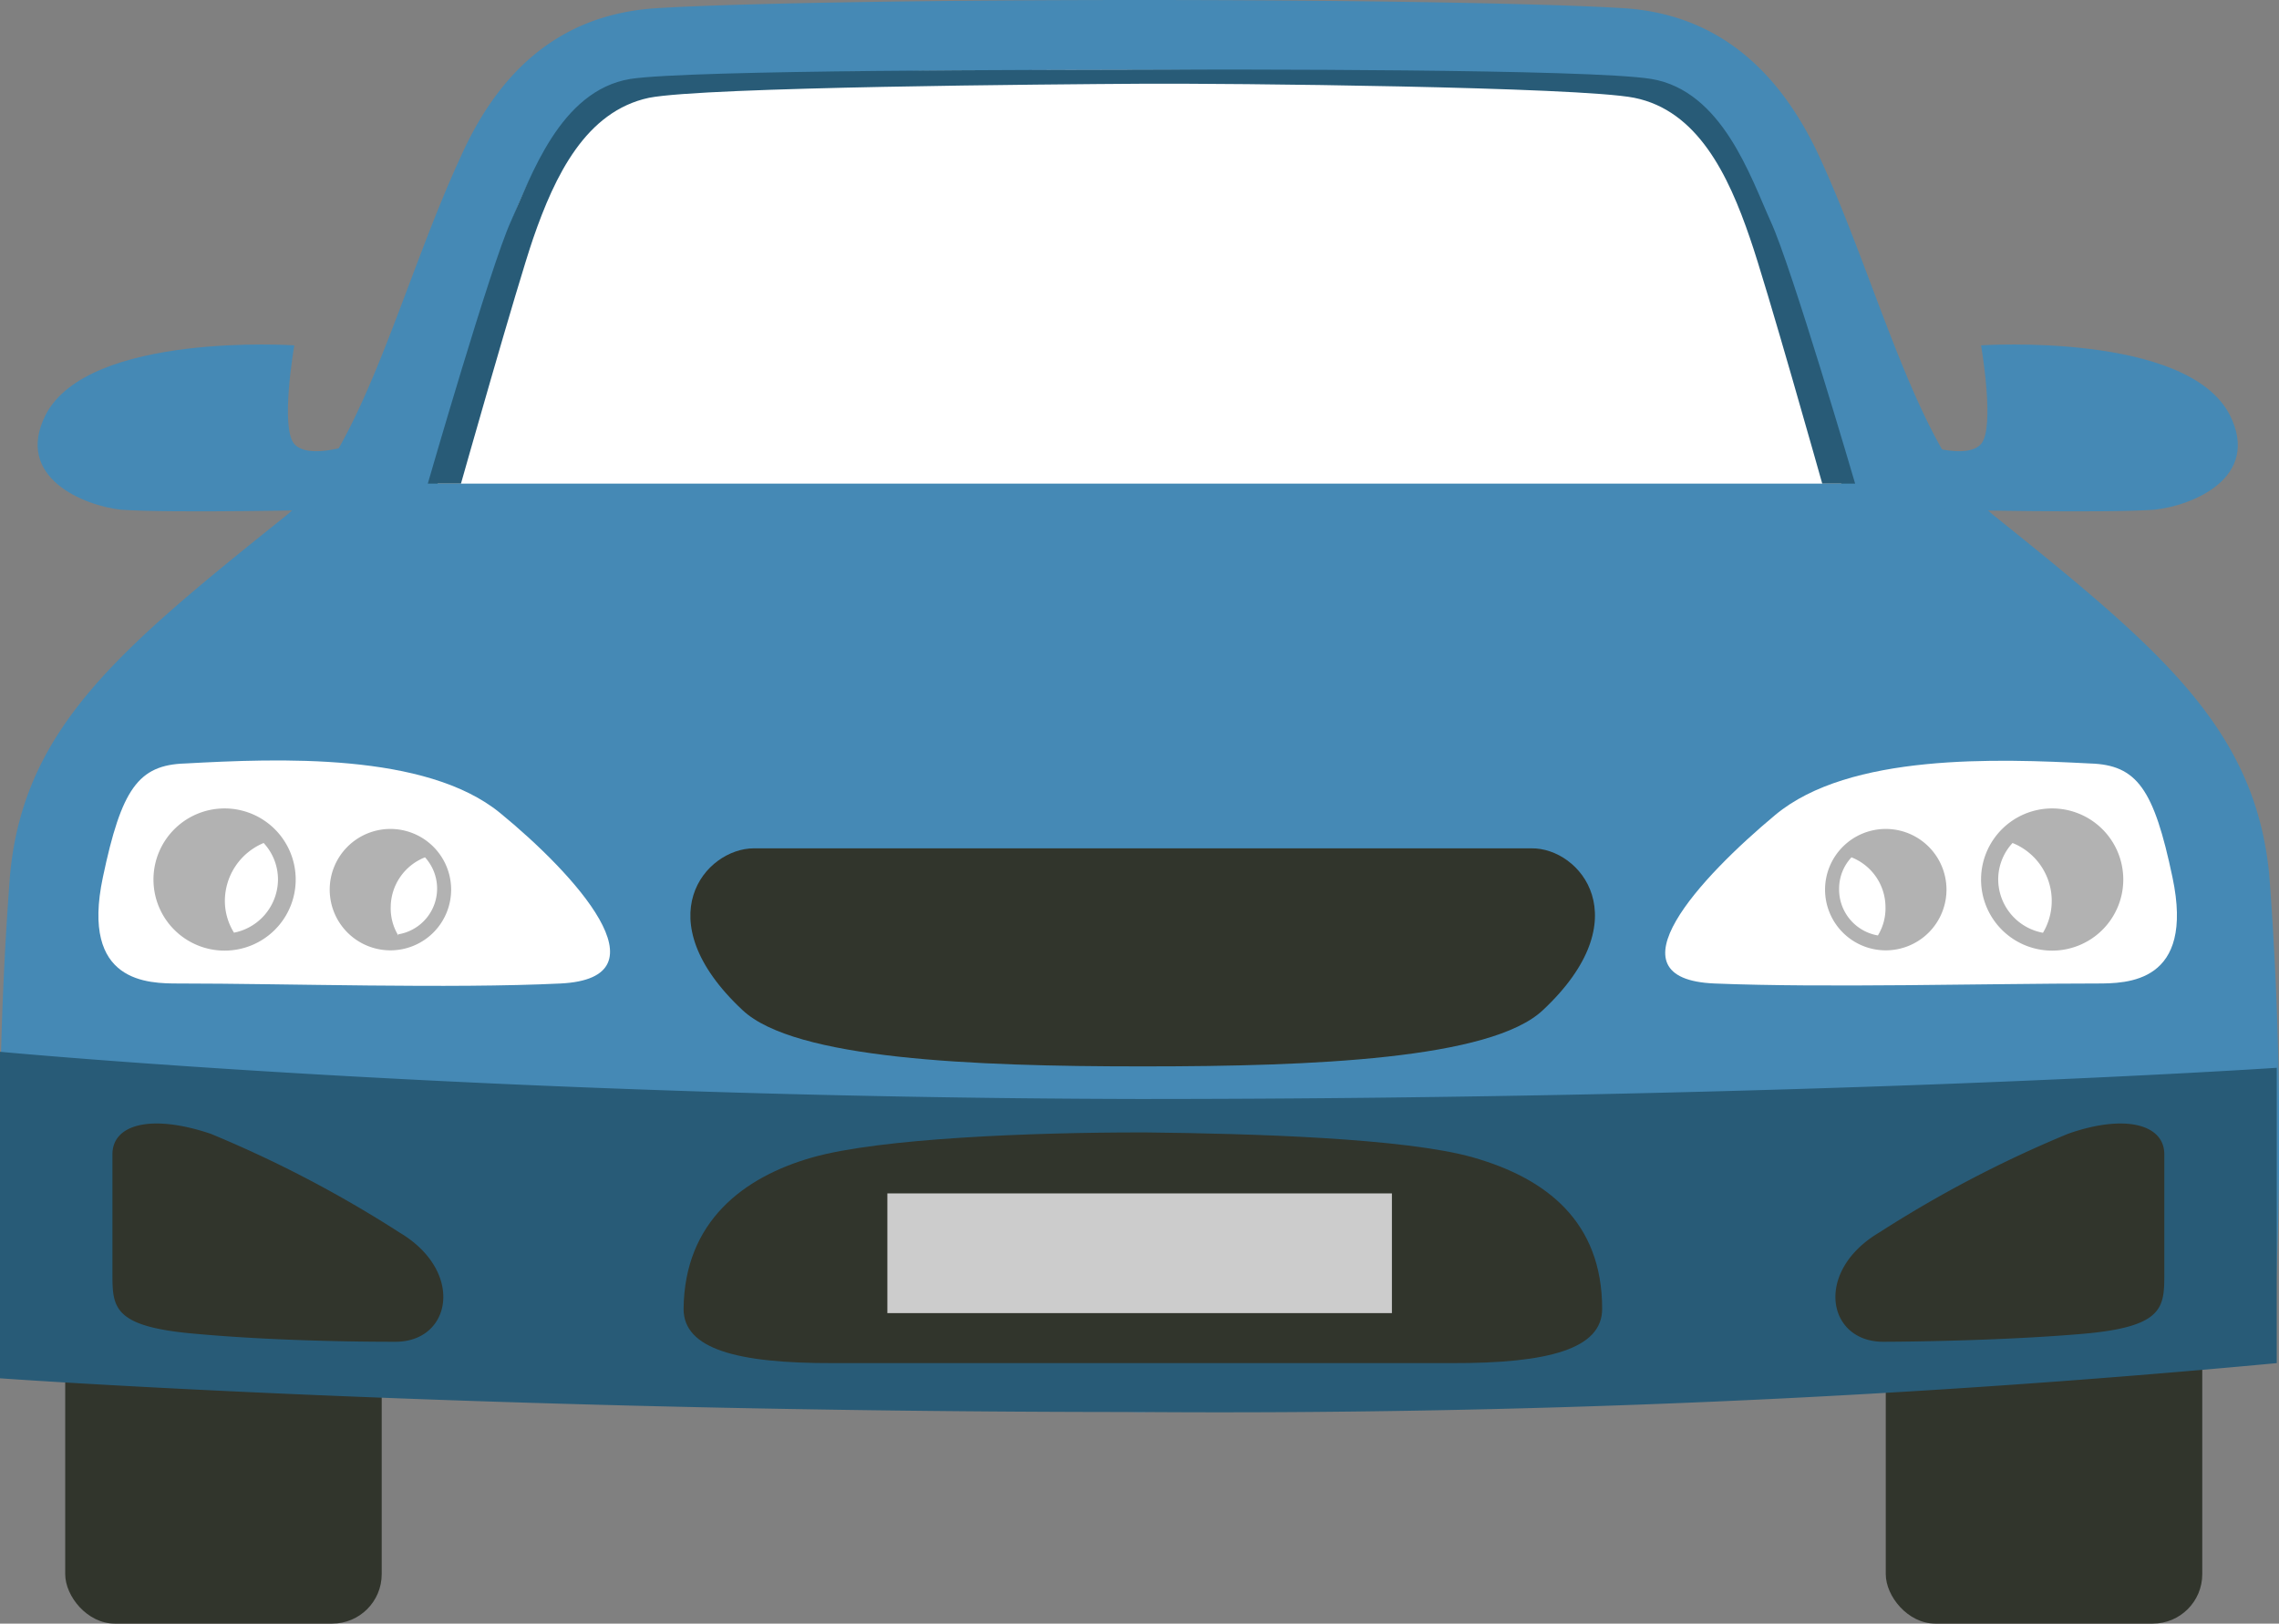<svg xmlns="http://www.w3.org/2000/svg" viewBox="0 0 81.08 57.78"><rect x="0" y="0" width="81.08" height="57.78" fill="#808080" stroke="none"/><defs><style>.cls-1{fill:#31352c;}.cls-2{fill:#4589b5;}.cls-3{fill:#fff;}.cls-4{fill:#285b77;}.cls-5{fill:#b2b2b2;}.cls-6{fill:#ccc;}</style></defs><g id="Layer_2" data-name="Layer 2"><g id="Layer_1-2" data-name="Layer 1"><rect class="cls-1" x="2.32" y="45.94" width="11.26" height="11.84" rx="1.76"/><rect class="cls-1" x="67.09" y="45.94" width="11.26" height="11.84" rx="1.76"/><path class="cls-2" d="M80.73,31.1c-.51-5.18-3.87-8-9.75-12.72-2.72-2.19-4.12-8.19-6.25-12.8-1.51-3.26-3.8-5.1-7-5.29C54.8.11,47.68,0,40.54,0S26.29.11,23.39.29c-3.24.19-5.53,2-7,5.29-2.13,4.61-3.53,10.61-6.25,12.8C4.22,23.12.86,25.92.36,31.1A122.91,122.91,0,0,0,.19,47.34c.08,1.79,40.35,2.91,40.35,2.91s40.26-1,40.34-2.64A123.27,123.27,0,0,0,80.73,31.1Z"/><path class="cls-3" d="M62.88,7.89c-.82-2.06-2-4.53-5.58-5.12-1-.15-8.8-.27-16.76-.28s-15.79.13-16.76.28C20.15,3.36,19,5.83,18.2,7.89a69.09,69.09,0,0,0-2.63,9.32H65.51A69.09,69.09,0,0,0,62.88,7.89Z"/><path class="cls-3" d="M6.37,35c-1.09,0-3.51,0-2.71-3.78.66-3.14,1.26-4,2.93-4.05,3.3-.18,8.56-.4,11.2,1.76s6.05,5.88,2.15,6.07S10.14,35,6.37,35Z"/><path class="cls-3" d="M74.58,35c1.09,0,3.51,0,2.71-3.78-.66-3.14-1.26-4-2.93-4.05C71.07,27,65.8,26.8,63.16,29S57.11,34.84,61,35,70.81,35,74.58,35Z"/><path class="cls-4" d="M81,38s-16.57,1.11-40.5,1.11C17.31,39.06,0,37.43,0,37.43V49.05s16.68,1.2,40.54,1.2A403.44,403.44,0,0,0,81,48.51Z"/><path class="cls-1" d="M54.49,30.19c-2.57,0-8.42,0-13.77,0h-.13c-5.36,0-11.2,0-13.77,0-1.72,0-3.88,2.51-.4,5.76,1.85,1.74,8.19,2,14.17,2h.13c6,0,12.32-.26,14.17-2C58.36,32.7,56.21,30.17,54.49,30.19Z"/><path class="cls-5" d="M8,28.77a2.53,2.53,0,1,0,2.52,2.52A2.53,2.53,0,0,0,8,28.77Zm.33,4.43A2.15,2.15,0,0,1,8,32.08,2.24,2.24,0,0,1,9.38,30a1.91,1.91,0,0,1,.51,1.29A1.94,1.94,0,0,1,8.28,33.2Z"/><path class="cls-5" d="M13.89,29.5a2.16,2.16,0,1,0,2.16,2.16A2.16,2.16,0,0,0,13.89,29.5Zm.28,3.79a1.85,1.85,0,0,1-.27-1,1.92,1.92,0,0,1,1.22-1.78,1.65,1.65,0,0,1-.95,2.74Z"/><path class="cls-5" d="M73,28.77a2.53,2.53,0,1,1-2.52,2.52A2.53,2.53,0,0,1,73,28.77Zm-.32,4.43A2.22,2.22,0,0,0,71.6,30a1.91,1.91,0,0,0-.51,1.29A1.94,1.94,0,0,0,72.71,33.2Z"/><path class="cls-5" d="M67.09,29.5a2.16,2.16,0,1,1-2.16,2.16A2.16,2.16,0,0,1,67.09,29.5Zm-.28,3.79a1.85,1.85,0,0,0,.27-1,1.91,1.91,0,0,0-1.21-1.78,1.63,1.63,0,0,0-.44,1.11A1.66,1.66,0,0,0,66.81,33.29Z"/><path class="cls-2" d="M12.6,15.8s-1.62.58-2.13,0,0-3.51,0-3.51-7.33-.49-8.85,2.48C.5,17,3,18,4.31,18.14c1.85.13,7.42,0,7.42,0Z"/><path class="cls-2" d="M68.35,15.8s1.62.58,2.13,0,0-3.51,0-3.51,7.33-.49,8.85,2.48C80.45,17,78,18,76.64,18.14c-1.85.13-7.42,0-7.42,0Z"/><path class="cls-1" d="M52.41,41.19c-2.43-.69-7.91-.85-11.65-.89h-.22c-3.74,0-9.21.2-11.64.89s-4.55,2.27-4.58,5.39c0,1.42,1.88,1.94,5.33,1.93h22C55.1,48.52,57,48,57,46.58,57,43.46,55,41.93,52.41,41.19Z"/><polygon class="cls-6" points="40.54 42.47 31.57 42.47 31.57 46.73 40.54 46.73 49.52 46.73 49.52 42.47 40.54 42.47"/><path class="cls-4" d="M63,7.89c-.72-1.59-1.73-4.66-4.25-5.08-2.2-.36-15-.34-18.17-.33s-16,0-18.16.33c-2.51.42-3.53,3.49-4.25,5.08s-2.95,9.32-2.95,9.32H16.4s2-7.07,2.57-8.73c.77-2.23,1.87-4.52,4.12-5,2-.39,14.41-.48,17.52-.5s15.56.11,17.53.5c2.25.45,3.35,2.74,4.12,5,.58,1.66,2.57,8.73,2.57,8.73H66S63.74,9.49,63,7.89Z"/><path class="cls-1" d="M4,41.08V45.3C4,46.53,4,47.22,7,47.47c3.11.28,6.44.28,7.07.28,2,0,2.47-2.51.14-3.89a42.27,42.27,0,0,0-6.71-3.51C5.4,39.64,4,40,4,41.08Z"/><path class="cls-1" d="M77,41.08V45.3c0,1.23,0,1.92-2.93,2.17s-6.44.28-7.07.28c-2,0-2.47-2.51-.14-3.89a42.27,42.27,0,0,1,6.71-3.51C75.58,39.64,77,40,77,41.08Z"/></g></g></svg>